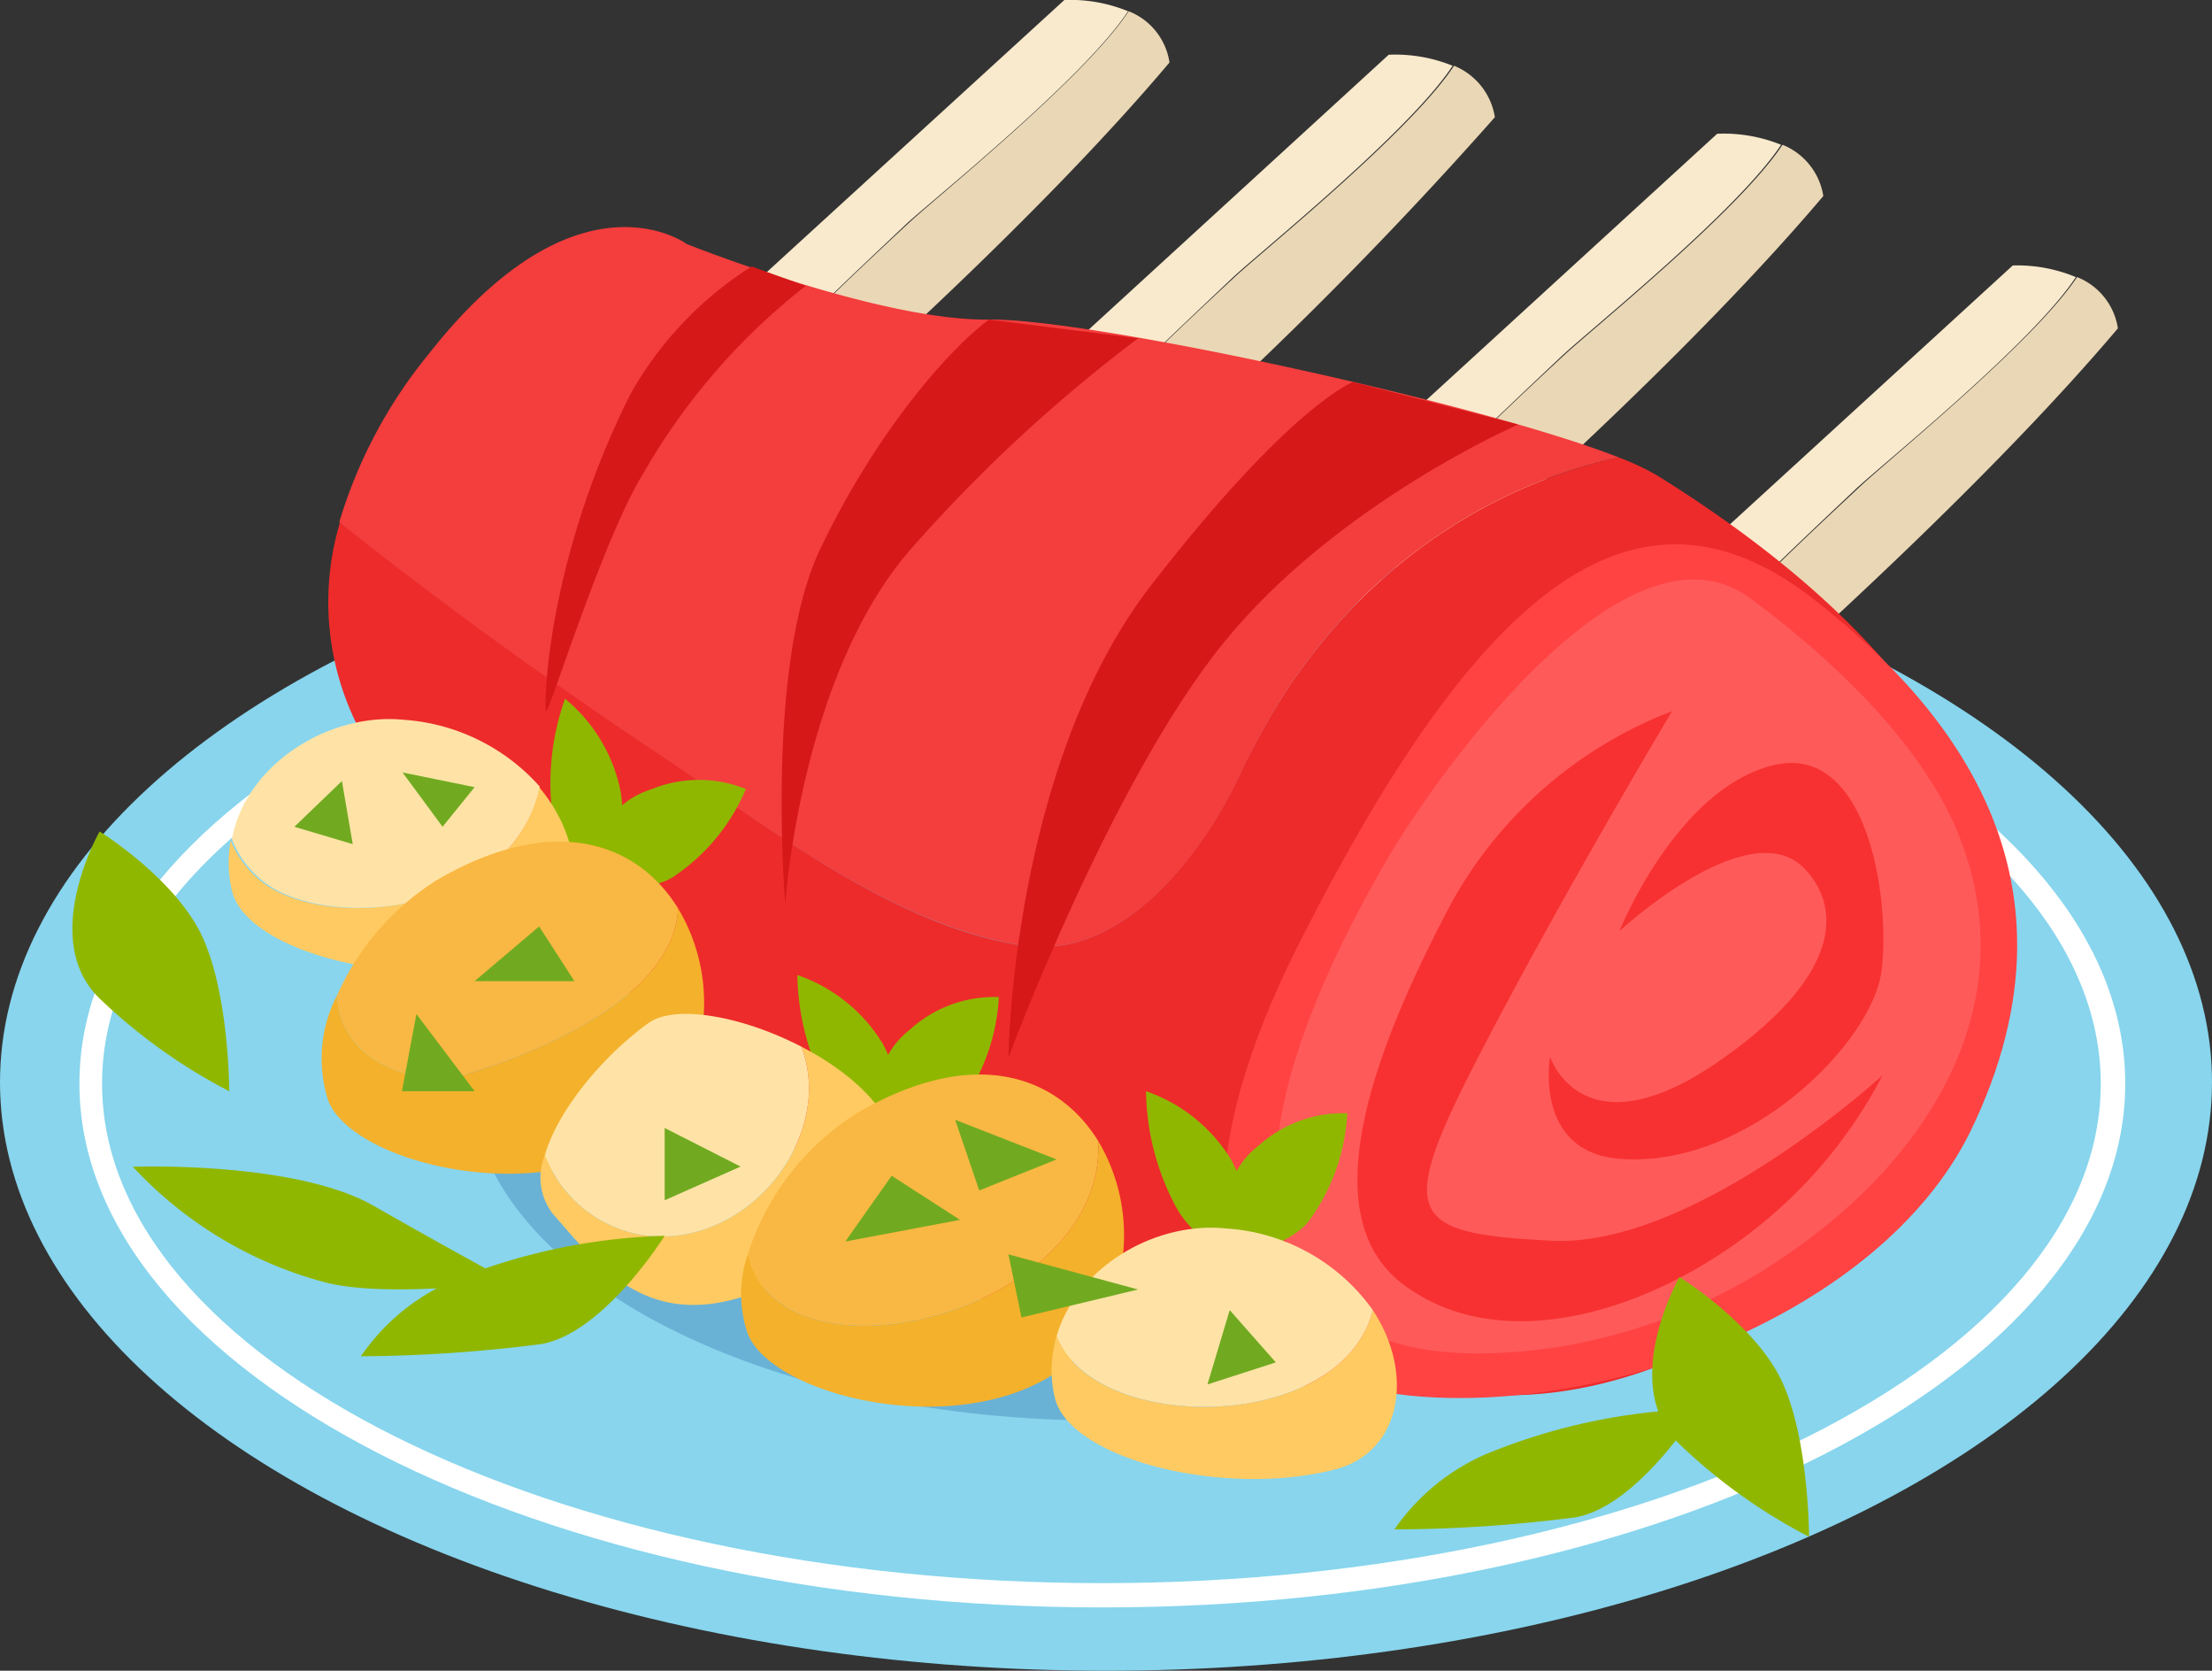 <svg xmlns="http://www.w3.org/2000/svg" viewBox="0 0 108.36 81.82"><rect x="0" y="0" width="108.36" height="81.82" fill="#333333" stroke="none"/><defs><style>.cls-1{fill:#88d5ed;}.cls-2{fill:#fff;}.cls-3{fill:#658ec1;}.cls-4{fill:#69b2d6;}.cls-5{fill:#f9eacd;}.cls-6{fill:#ead7b5;}.cls-7{fill:#ed2b2b;}.cls-8{fill:#f43d3d;}.cls-9{fill:#ff4343;}.cls-10{fill:#ff5a5a;}.cls-11{fill:#d61818;}.cls-12{fill:#f73131;}.cls-13{fill:#90b700;}.cls-14{fill:#ffca61;}.cls-15{fill:#ffe3a6;}.cls-16{fill:#f4b12c;}.cls-17{fill:#f9b843;}.cls-18{fill:#71aa21;}</style></defs><g id="Слой_2" data-name="Слой 2"><g id="Layer_1" data-name="Layer 1"><ellipse class="cls-1" cx="54.18" cy="53" rx="54.18" ry="28.82"/><path class="cls-2" d="M54,78.72c-27.63,0-50.11-11.51-50.11-25.65S26.32,27.41,54,27.41s50.11,11.51,50.11,25.66S81.58,78.72,54,78.72ZM54,28.6C27,28.6,5,39.58,5,53.07S27,77.53,54,77.53s48.91-11,48.91-24.46S80.92,28.6,54,28.6Z"/><path class="cls-3" d="M54.06,39.66c16.17,0,29.3,6.58,30.85,15A9.25,9.25,0,0,0,85.22,53c0-9.16-14-16.58-31.16-16.58S22.91,43.84,22.91,53a9.22,9.22,0,0,0,.3,1.62C24.77,46.24,37.9,39.66,54.06,39.66Z"/><path class="cls-4" d="M54.06,69.57c16.17,0,29.3-6.57,30.85-14.95-1.55-8.38-14.68-15-30.85-15s-29.29,6.58-30.85,15C24.77,63,37.9,69.57,54.06,69.57Z"/><path class="cls-5" d="M82.92,31.84c3-3.2,4.81-4.88,8-7.9,1.36-1.27,8.65-7.14,10.77-10.37A7.47,7.47,0,0,0,98.6,13L77.16,32.62l7.54,2.24.76-.66a8.61,8.61,0,0,1-2.54-1.51A.6.6,0,0,1,82.92,31.84Z"/><path class="cls-6" d="M103.75,16.08a3.22,3.22,0,0,0-2-2.51C99.6,16.8,92.31,22.67,91,23.94c-3.22,3-5,4.7-8,7.9a.6.6,0,0,0,0,.85,8.61,8.61,0,0,0,2.54,1.51C88.16,31.83,97.44,23.54,103.75,16.08Z"/><path class="cls-5" d="M68.48,25.36c3-3.2,4.81-4.88,8-7.9,1.35-1.27,8.65-7.14,10.77-10.37a7.5,7.5,0,0,0-3.13-.54L62.72,26.14l7.54,2.24s.28-.23.77-.66a8.66,8.66,0,0,1-2.55-1.51A.61.61,0,0,1,68.48,25.36Z"/><path class="cls-6" d="M89.32,9.6a3.25,3.25,0,0,0-2-2.51c-2.12,3.23-9.42,9.1-10.77,10.37-3.23,3-5,4.7-8,7.9a.61.61,0,0,0,0,.85A8.66,8.66,0,0,0,71,27.72C73.72,25.35,83,17.06,89.32,9.6Z"/><path class="cls-5" d="M52.39,21.49c3-3.2,4.81-4.87,8-7.9,1.35-1.26,8.65-7.14,10.77-10.37a7.5,7.5,0,0,0-3.13-.54L46.63,22.28l7.54,2.24.77-.67a8.66,8.66,0,0,1-2.55-1.51A.61.61,0,0,1,52.39,21.49Z"/><path class="cls-6" d="M73.23,5.74a3.27,3.27,0,0,0-2-2.52c-2.12,3.23-9.42,9.11-10.77,10.37-3.23,3-5,4.7-8,7.9a.61.61,0,0,0,0,.85,8.66,8.66,0,0,0,2.55,1.51A201.29,201.29,0,0,0,73.23,5.74Z"/><path class="cls-5" d="M36.45,18.82c3-3.2,4.81-4.88,8-7.9C45.85,9.65,53.14,3.78,55.26.55A7.47,7.47,0,0,0,52.14,0L30.7,19.6l7.54,2.24.76-.66a8.78,8.78,0,0,1-2.55-1.51A.62.62,0,0,1,36.45,18.82Z"/><path class="cls-6" d="M57.29,3.06a3.2,3.2,0,0,0-2-2.51c-2.12,3.23-9.41,9.1-10.77,10.37-3.23,3-5,4.7-8,7.9a.62.62,0,0,0,0,.85A8.78,8.78,0,0,0,39,21.18C41.7,18.81,51,10.52,57.29,3.06Z"/><path class="cls-7" d="M81.19,23.29a12.47,12.47,0,0,0-1.9-.89h0c-6.61,1.45-14.11,6-18.5,15.43-2,4.25-5.95,9.25-10.8,8.46-6.32-1-12.46-5.88-17.66-9.35S21.69,29.59,16.66,25.57A13.53,13.53,0,0,0,21,39.92c5.88,5.22,11.53,10,21.34,19.66s30.75,8.73,30.75,8.73c9.42.43,18.31-6.89,21.79-11.88S104,37.49,81.19,23.29Z"/><path class="cls-8" d="M50,46.29c4.85.79,8.82-4.21,10.8-8.46,4.39-9.45,11.89-14,18.5-15.43h0c-6.93-2.71-26-6.82-30.84-6.75-5.36.08-14.82-3.7-14.82-3.7S28.32,8,21,17.34a23.68,23.68,0,0,0-4.38,8.23c5,4,10.32,7.8,15.67,11.37S43.67,45.26,50,46.29Z"/><path class="cls-9" d="M69,68.34c-5.74-.59-13.91-5.29-5.29-22.28s16.27-23.5,25-16.82c6,4.64,14.16,13.18,7.79,26.22C92.1,64.32,78.65,69.34,69,68.34Z"/><path class="cls-10" d="M95.59,40.06c-2-4.18-6.12-8-9.85-10.76C79.63,24.81,70.32,38.06,68,42c-3.11,5.38-8.88,16.62-2.92,22,2.86,2.57,7.41,2.51,11,2a27.25,27.25,0,0,0,11.64-4.68C94.81,56.41,99.54,48.57,95.59,40.06Z"/><path class="cls-11" d="M74.37,20.79s-8.91,3.87-14.44,10.7S49.4,51.79,49.4,51.79s.14-14.29,7-23.14,9.88-9.94,9.88-9.94Z"/><path class="cls-11" d="M55.75,16.57A74.23,74.23,0,0,0,44.62,26.89c-5.42,6.2-6.15,17.35-6.15,17.35s-1-11.67,1.71-17.35,6.26-9.75,8.27-11.24Z"/><path class="cls-11" d="M39.47,14a31.53,31.53,0,0,0-8,9.26C29.54,26.39,26.87,35,26.75,34.83s0-7.32,4.14-15.54a17.59,17.59,0,0,1,5.93-6.24Z"/><path class="cls-12" d="M81.91,34.83a20.88,20.88,0,0,0-10.82,9.41c-3.71,7-6.9,15.24-2.35,18.66s11.37,1.57,16.48-2.14a23.16,23.16,0,0,0,7-8.1S83,61.12,76,60.76s-7.65-1.12-3.58-9S81.91,34.83,81.91,34.83Z"/><path class="cls-12" d="M79.33,45.6s2.76-6.9,7.47-8.11,5.82,6.57,5.37,10.07-6.59,9.69-12.83,9.19c-4.23-.33-3.41-5-3.41-5s1.64,5,8.59,0c5.92-4.23,5.56-7.47,3.87-9.22C85.66,39.73,79.33,45.6,79.33,45.6Z"/><path class="cls-13" d="M56.14,53.44A12.34,12.34,0,0,0,57.5,58.9a5,5,0,0,0,3.26,2.62,5.89,5.89,0,0,0-.46-4.74A7.88,7.88,0,0,0,56.14,53.44Z"/><path class="cls-13" d="M61.67,56.09A6.2,6.2,0,0,1,66,54.52a9.77,9.77,0,0,1-1.84,5.22c-.91,1.26-3.49,1.78-3.49,1.78S58.91,58.26,61.67,56.09Z"/><path class="cls-13" d="M39.06,47.75a12.42,12.42,0,0,0,1.37,5.46,5.06,5.06,0,0,0,3.25,2.62,5.91,5.91,0,0,0-.45-4.74A7.89,7.89,0,0,0,39.06,47.75Z"/><path class="cls-13" d="M44.6,50.4a6.13,6.13,0,0,1,4.33-1.57,9.77,9.77,0,0,1-1.84,5.22c-.92,1.26-3.49,1.78-3.49,1.78S41.84,52.57,44.6,50.4Z"/><path class="cls-13" d="M27.68,34.22a12.32,12.32,0,0,0-.63,5.6,5.07,5.07,0,0,0,2.13,3.59,5.9,5.9,0,0,0,1.23-4.61A7.88,7.88,0,0,0,27.68,34.22Z"/><path class="cls-13" d="M31.94,38.64a6.15,6.15,0,0,1,4.6,0A9.72,9.72,0,0,1,33,42.93c-1.29.86-3.89.45-3.89.45S28.59,39.71,31.94,38.64Z"/><path class="cls-14" d="M26.41,38.55a6.38,6.38,0,0,1-1,2.35c-2.2,3.29-7.72,4.36-11.29,3a4.85,4.85,0,0,1-2.82-2.74,6,6,0,0,0,.06,2.45c.7,3,8.19,4.9,13.66,3.53C28.65,46.21,29.11,41.75,26.41,38.55Z"/><path class="cls-15" d="M14.15,43.87c3.57,1.39,9.09.32,11.29-3a6.38,6.38,0,0,0,1-2.35,9.81,9.81,0,0,0-6.66-3.27c-3.69-.37-7.75,2.2-8.42,5.85A4.85,4.85,0,0,0,14.15,43.87Z"/><path class="cls-16" d="M33.22,44.49c-.23,4.22-6.35,6.81-9.81,7.95-3.24,1.06-6.82-.62-6.89-3.71a6.71,6.71,0,0,0-.43,5.2c1.45,3.51,13,5.82,17,0A9,9,0,0,0,33.22,44.49Z"/><path class="cls-17" d="M23.41,52.44c3.46-1.14,9.58-3.73,9.81-7.95-1.94-3.15-6-4.78-11.82-1.39a12.79,12.79,0,0,0-4.88,5.63C16.59,51.82,20.17,53.5,23.41,52.44Z"/><path class="cls-14" d="M39.26,51.26a5.87,5.87,0,0,1,.28,3.07c-.66,3.74-4.29,6.77-8.15,6.14a6.22,6.22,0,0,1-4.7-3.9,2.9,2.9,0,0,0,.38,2.86c2.8,3.19,5.84,7.51,14.34,1.37C46.4,57.19,43.31,53.35,39.26,51.26Z"/><path class="cls-15" d="M31.39,60.47c3.86.63,7.49-2.4,8.15-6.14a5.87,5.87,0,0,0-.28-3.07c-2.85-1.48-6.17-2.1-7.49-1.16-2.14,1.53-4.42,4.2-5.08,6.47A6.22,6.22,0,0,0,31.39,60.47Z"/><path class="cls-16" d="M53.8,55.88c.4,8.47-15.66,12.41-17.16,5.53a5.93,5.93,0,0,0,0,3.93c1.44,3.5,13,5.82,17,0A9,9,0,0,0,53.8,55.88Z"/><path class="cls-17" d="M53.8,55.88c-1.94-3.14-6-4.76-11.81-1.37a12.67,12.67,0,0,0-5.35,6.9C38.14,68.29,54.2,64.35,53.8,55.88Z"/><path class="cls-14" d="M67.25,64.16c-1.53,6.06-13.64,6.11-15.49,1.28a5.8,5.8,0,0,0-.09,3c.7,3,8.2,4.91,13.66,3.54C68.67,71.17,69.31,67.27,67.25,64.16Z"/><path class="cls-15" d="M67.25,64.16a9.56,9.56,0,0,0-7.22-4c-3.49-.35-7.3,1.93-8.27,5.27C53.61,70.27,65.72,70.22,67.25,64.16Z"/><path class="cls-13" d="M83.19,69a29.45,29.45,0,0,0-10.34,2.19,10.51,10.51,0,0,0-4.54,3.71,71,71,0,0,0,8.85-.59C80.23,73.79,83.19,69,83.19,69Z"/><path class="cls-13" d="M32.56,60.52A29.61,29.61,0,0,0,22.22,62.7a10.49,10.49,0,0,0-4.54,3.72,71.69,71.69,0,0,0,8.85-.6C29.6,65.27,32.56,60.52,32.56,60.52Z"/><path class="cls-13" d="M4.88,40.72s-3,5.27,0,8.18a27.19,27.19,0,0,0,6.35,4.54s0-4.72-1.32-7.57S4.88,40.72,4.88,40.72Z"/><path class="cls-13" d="M82.27,62.54s-3,5.27,0,8.18a27.19,27.19,0,0,0,6.35,4.54s0-4.72-1.31-7.57S82.27,62.54,82.27,62.54Z"/><path class="cls-13" d="M6.51,57.14s7.92-.3,11.79,1.91S25,62.78,25,62.78s-6.13.82-9.15,0A19.74,19.74,0,0,1,6.51,57.14Z"/><polygon class="cls-18" points="16.75 38.25 14.42 40.49 17.28 41.34 16.75 38.25"/><polygon class="cls-18" points="19.72 37.83 21.68 40.49 23.25 38.55 19.72 37.83"/><polygon class="cls-18" points="20.4 49.66 19.69 53.44 23.25 53.44 20.4 49.66"/><polygon class="cls-18" points="26.41 45.37 23.25 48.05 28.14 48.05 26.41 45.37"/><polygon class="cls-18" points="32.56 55.24 32.56 58.78 36.28 57.13 32.56 55.24"/><polygon class="cls-18" points="43.68 57.58 41.41 60.8 47.03 59.74 43.68 57.58"/><polygon class="cls-18" points="46.79 54.84 47.97 58.3 51.76 56.78 46.79 54.84"/><polygon class="cls-18" points="49.4 61.43 50.04 64.52 55.75 63.15 49.4 61.43"/><polygon class="cls-18" points="60.24 64.16 59.15 67.8 62.5 66.72 60.24 64.16"/></g></g></svg>